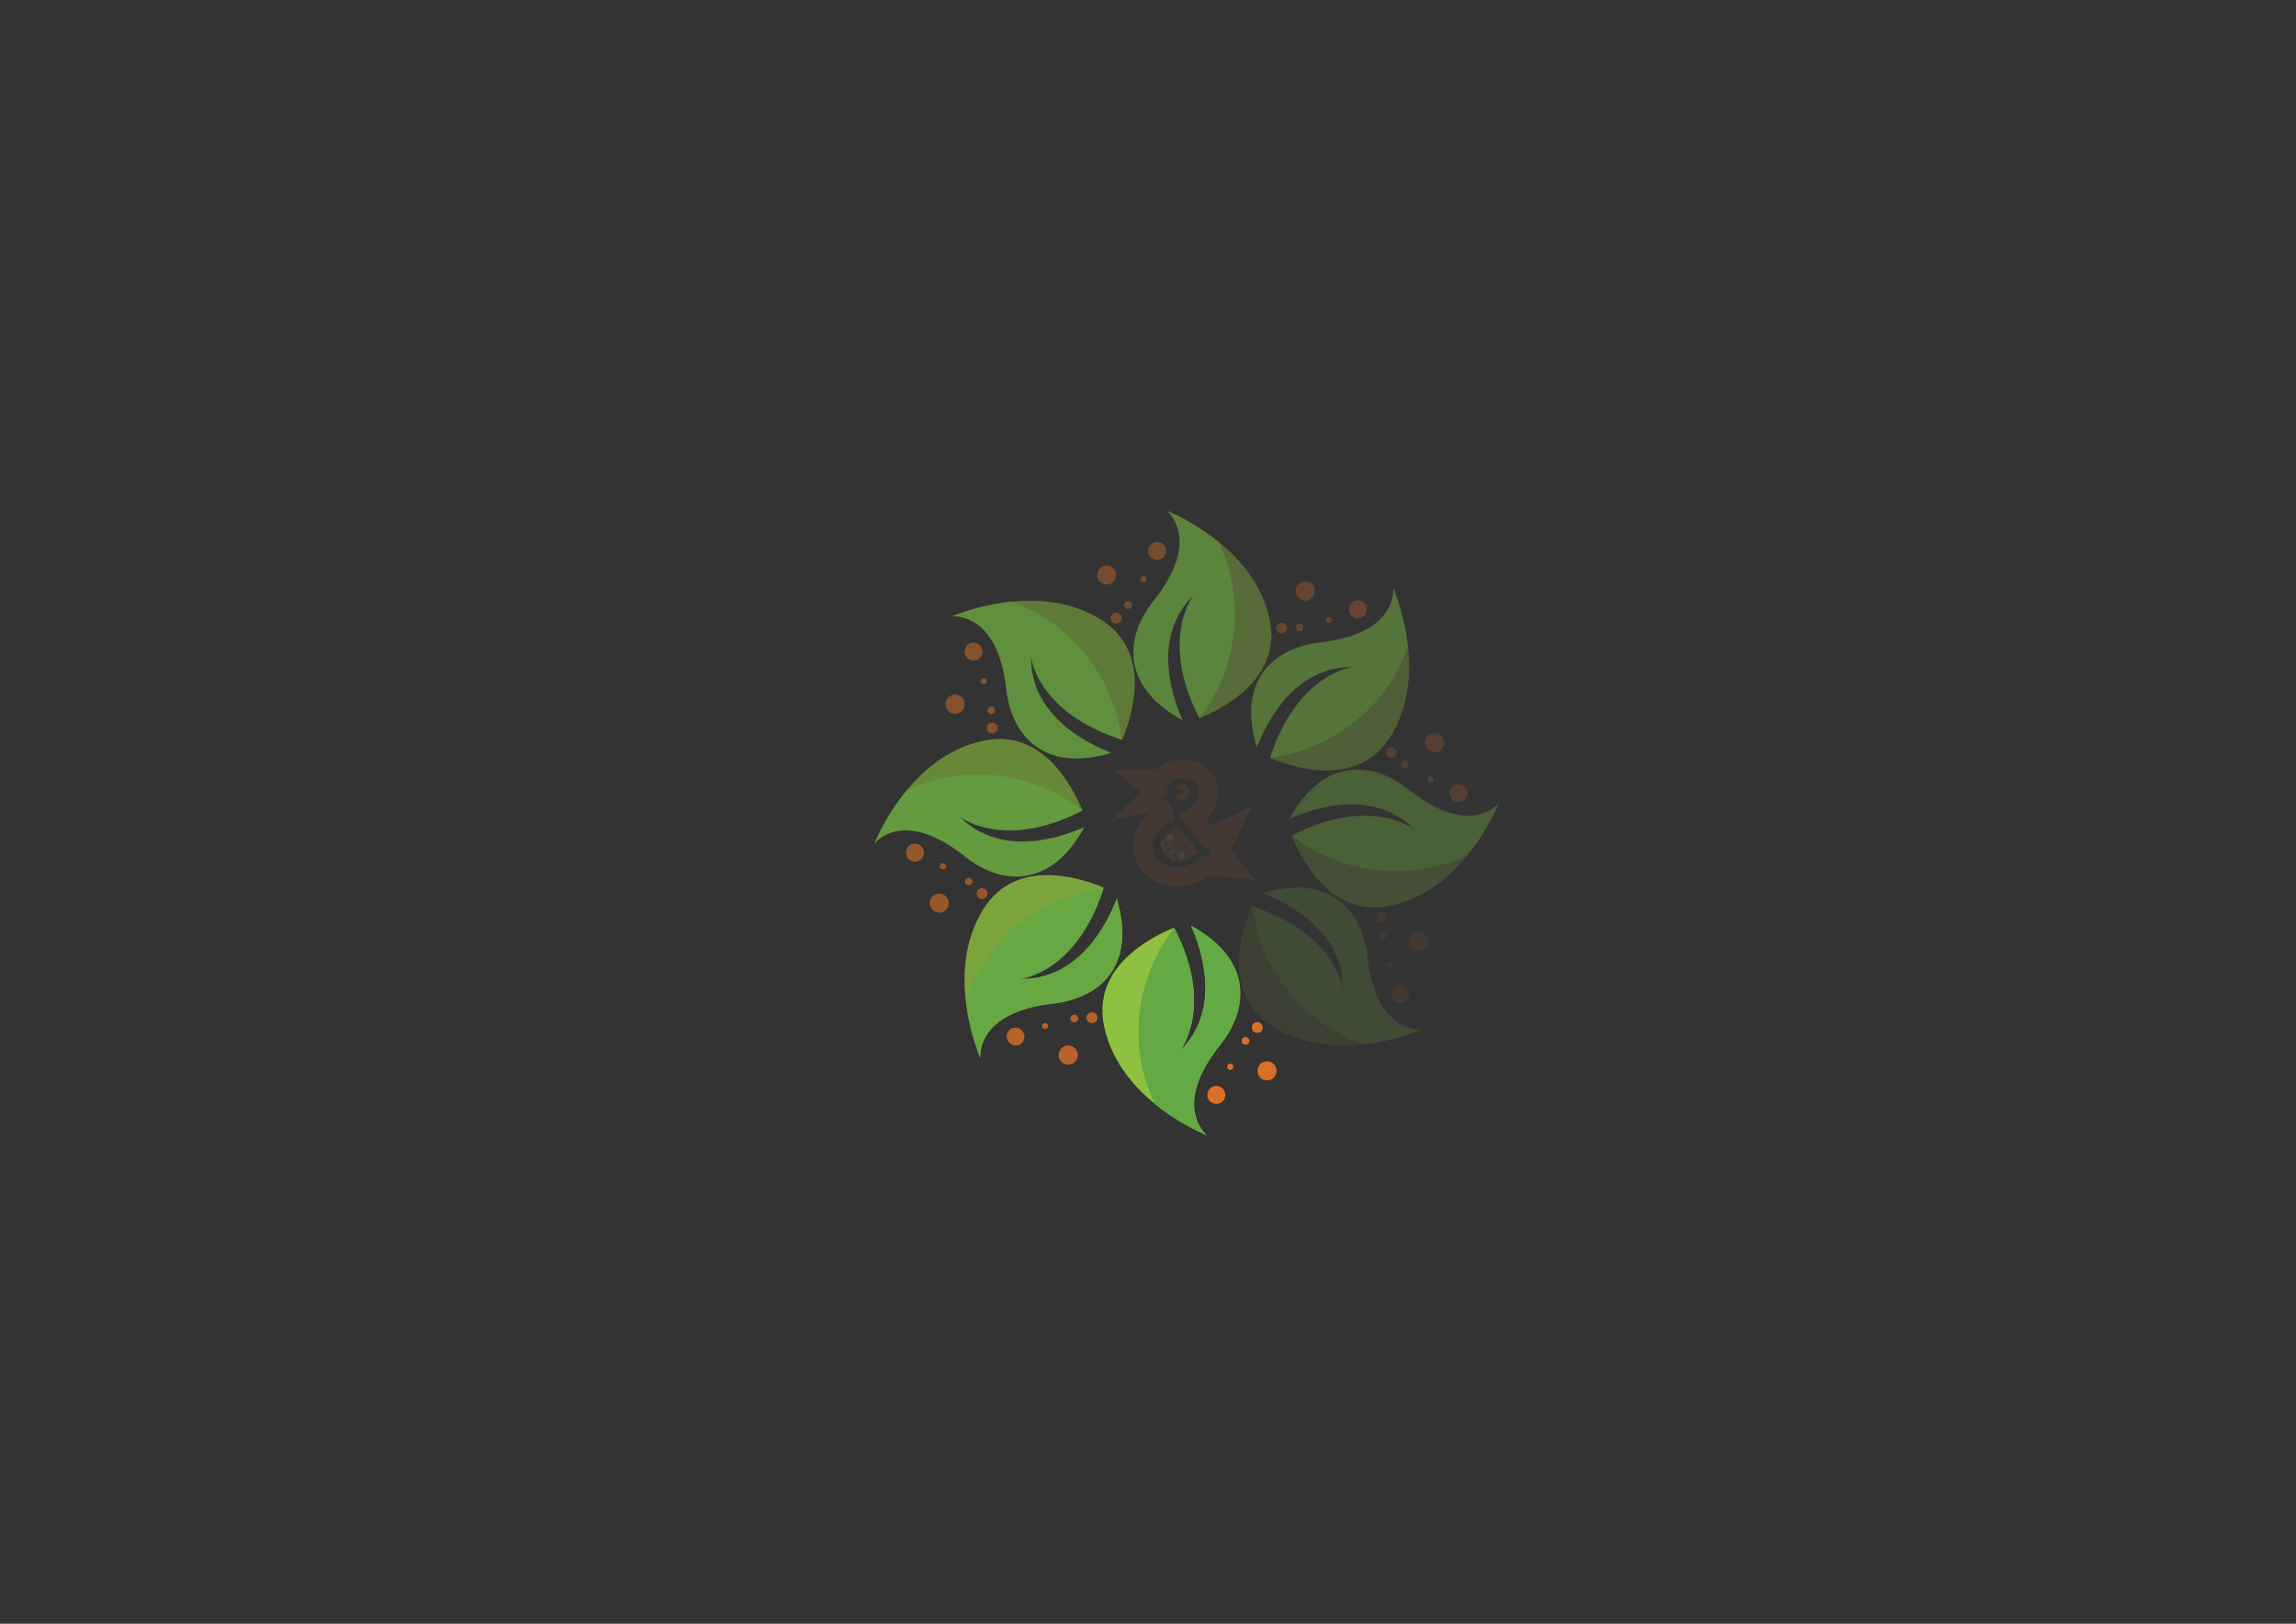 <?xml version="1.0" encoding="utf-8"?>
<!-- Generator: Adobe Illustrator 25.2.1, SVG Export Plug-In . SVG Version: 6.00 Build 0)  -->
<svg version="1.1" id="Layer_1" xmlns="http://www.w3.org/2000/svg" xmlns:xlink="http://www.w3.org/1999/xlink" x="0px" y="0px"
	 viewBox="0 0 841.9 595.3" style="enable-background:new 0 0 841.9 595.3;" xml:space="preserve">
<rect x="0" y="0" width="841.9" height="595.3" fill="#333333" stroke="none"/>
<style type="text/css">
	.st0{opacity:0.1;fill:#8DC13F;enable-background:new    ;}
	.st1{opacity:0.1;fill:#63A944;enable-background:new    ;}
	.st2{opacity:0.1;fill:#DA7027;}
	.st3{opacity:0.1;}
	.st4{fill:#DA7027;}
	.st5{opacity:0.5;fill:#8DC13F;enable-background:new    ;}
	.st6{opacity:0.5;fill:#63A944;enable-background:new    ;}
	.st7{opacity:0.5;fill:#DA7027;}
	.st8{opacity:0.5;}
	.st9{fill:#8DC13F;}
	.st10{fill:#63A944;}
	.st11{opacity:0.4;fill:#8DC13F;enable-background:new    ;}
	.st12{opacity:0.4;fill:#63A944;enable-background:new    ;}
	.st13{opacity:0.4;fill:#DA7027;}
	.st14{opacity:0.4;}
	.st15{opacity:0.8;fill:#8DC13F;enable-background:new    ;}
	.st16{opacity:0.8;fill:#63A944;enable-background:new    ;}
	.st17{opacity:0.8;fill:#DA7027;}
	.st18{opacity:0.8;}
	.st19{opacity:0.3;fill:#8DC13F;enable-background:new    ;}
	.st20{opacity:0.3;fill:#63A944;enable-background:new    ;}
	.st21{opacity:0.3;fill:#DA7027;}
	.st22{opacity:0.3;}
	.st23{opacity:0.6;fill:#8DC13F;enable-background:new    ;}
	.st24{opacity:0.6;fill:#63A944;enable-background:new    ;}
	.st25{opacity:0.6;fill:#DA7027;}
	.st26{opacity:0.6;}
	.st27{opacity:0.2;fill:#8DC13F;enable-background:new    ;}
	.st28{opacity:0.2;fill:#63A944;enable-background:new    ;}
	.st29{opacity:0.2;fill:#DA7027;}
	.st30{opacity:0.2;}
	.st31{fill:none;stroke:#DA7027;stroke-width:7;stroke-miterlimit:10;}
	.st32{fill:#FFFFFF;}
</style>
<g>
	<g>
		<path class="st0" d="M521.4,377.5c0,0-16.8,2.2-20-26.9c-1.8-15.9-13-30.7-38.4-23.1c9.5,3.7,29.8,14,29.4,35.5
			c0,0-2.1-20.6-33.5-30.7c-3.9,9.3-10.7,31.7,7.1,43.6C489.9,391.5,521.4,377.5,521.4,377.5z"/>
		<path class="st1" d="M459.2,332.2c2.8,22.6,18.1,42.6,40.4,50.6c12.4-1.2,21.8-5.4,21.8-5.4s-16.8,2.2-20-26.9
			c-1.8-15.9-13-30.7-38.4-23.1c9.5,3.7,29.8,14,29.4,35.5C492.6,362.7,490.4,342.2,459.2,332.2z"/>
		<circle class="st2" cx="506.6" cy="336.4" r="2"/>
		<g class="st3">
			<circle class="st4" cx="506.9" cy="343" r="1.4"/>
			<circle class="st4" cx="520.2" cy="345.1" r="3.5"/>
			<circle class="st4" cx="509.7" cy="353.7" r="1.1"/>
			<path class="st4" d="M512.6,367.6c-1.8-0.5-2.8-2.2-2.3-4c0.5-1.8,2.2-2.8,4-2.3c1.7,0.4,2.8,2.2,2.3,4S514.3,368.1,512.6,367.6z
				"/>
		</g>
		<path class="st5" d="M349,226c0,0,16.8-2.2,20,26.9c1.8,15.9,13,30.7,38.4,23.1c-9.5-3.7-29.8-14-29.4-35.5
			c0,0,2.1,20.6,33.5,30.7c3.9-9.3,10.7-31.7-7.1-43.6C380.6,212,349,226,349,226z"/>
		<path class="st6" d="M411.3,271.2c-2.8-22.6-18.1-42.6-40.4-50.6c-12.4,1.2-21.8,5.4-21.8,5.4s16.8-2.2,20,26.9
			c1.8,15.9,13,30.7,38.4,23.1c-9.5-3.7-29.8-14-29.4-35.5C377.9,240.7,380,261.2,411.3,271.2z"/>
		<circle class="st7" cx="363.8" cy="266.9" r="2"/>
		<g class="st8">
			<circle class="st4" cx="363.5" cy="260.4" r="1.4"/>
			<circle class="st4" cx="350.2" cy="258.2" r="3.5"/>
			<circle class="st4" cx="360.7" cy="249.7" r="1.1"/>
			<circle class="st4" cx="357" cy="238.9" r="3.3"/>
		</g>
		<path class="st9" d="M442.6,416.2c0,0-13.4-10.3,4.9-33.2c10-12.4,12.5-30.9-10.7-43.6c4.1,9.3,11.2,31-4.2,46
			c0,0,13.1-16.1-2.1-45.3c-9.3,3.8-30,14.8-25.7,35.9C410.4,403.8,442.6,416.2,442.6,416.2z"/>
		<path class="st10" d="M430.6,340.2c-14.1,18-17.3,42.9-7.3,64.4c9.6,7.9,19.2,11.6,19.2,11.6s-13.4-10.3,4.9-33.2
			c10-12.4,12.5-30.9-10.7-43.6c4.1,9.3,11.2,31-4.2,46C432.5,385.4,445.6,369.4,430.6,340.2z"/>
		<circle class="st4" cx="461" cy="376.7" r="2"/>
		<g>
			<circle class="st4" cx="456.7" cy="381.6" r="1.4"/>
			<circle class="st4" cx="464.6" cy="392.6" r="3.5"/>
			<path class="st4" d="M450.1,391.7c-0.3-0.6-0.1-1.3,0.4-1.6c0.6-0.3,1.3-0.1,1.6,0.4c0.3,0.6,0.1,1.3-0.4,1.6
				C451.1,392.4,450.4,392.2,450.1,391.7z"/>
			
				<ellipse transform="matrix(0.707 -0.707 0.707 0.707 -153.19 433.023)" class="st4" cx="446.1" cy="401.4" rx="3.3" ry="3.3"/>
		</g>
		<path class="st11" d="M427.8,187.2c0,0,13.4,10.3-4.9,33.2c-10,12.4-12.5,30.9,10.7,43.6c-4.1-9.3-11.2-31,4.2-46
			c0,0-13.1,16.1,2.1,45.3c9.3-3.8,30-14.8,25.7-35.9C460,199.6,427.8,187.2,427.8,187.2z"/>
		<path class="st12" d="M439.7,263.3c14.1-18,17.3-42.9,7.3-64.4c-9.6-7.9-19.2-11.6-19.2-11.6s13.4,10.3-4.9,33.2
			c-10,12.4-12.5,30.9,10.7,43.6c-4.1-9.3-11.2-31,4.2-46C437.8,218.1,424.8,234.1,439.7,263.3z"/>
		<circle class="st13" cx="409.3" cy="226.6" r="2"/>
		<g class="st14">
			<circle class="st4" cx="413.7" cy="221.8" r="1.4"/>
			<circle class="st4" cx="405.8" cy="210.8" r="3.5"/>
			<circle class="st4" cx="419.3" cy="212.3" r="1.1"/>
			<circle class="st4" cx="424.3" cy="202" r="3.3"/>
		</g>
		<path class="st15" d="M359.5,387.9c0,0-2.2-16.8,26.9-20c15.9-1.8,30.7-13,23.1-38.4c-3.7,9.5-14,29.8-35.5,29.4
			c0,0,20.6-2.1,30.7-33.5c-9.3-3.9-31.7-10.7-43.6,7.1C345.4,356.3,359.5,387.9,359.5,387.9z"/>
		<path class="st16" d="M404.7,325.7c-22.6,2.8-42.6,18.1-50.6,40.4c1.2,12.4,5.4,21.8,5.4,21.8s-2.2-16.8,26.9-20
			c15.9-1.8,30.7-13,23.1-38.4c-3.7,9.5-14,29.8-35.5,29.4C374.1,359,394.8,356.9,404.7,325.7z"/>
		<circle class="st17" cx="400.4" cy="373.1" r="2"/>
		<g class="st18">
			<circle class="st4" cx="393.9" cy="373.4" r="1.4"/>
			<path class="st4" d="M388.3,385.9c0.5-1.9,2.5-3,4.3-2.5c1.9,0.5,3,2.5,2.5,4.3c-0.5,1.9-2.5,3-4.3,2.5
				C389,389.7,387.8,387.8,388.3,385.9z"/>
			<circle class="st4" cx="383.2" cy="376.2" r="1.1"/>
			<path class="st4" d="M369.2,379.2c0.5-1.8,2.2-2.8,4-2.3c1.7,0.4,2.8,2.2,2.3,4c-0.5,1.8-2.2,2.8-4,2.3
				C369.9,382.6,368.8,380.9,369.2,379.2z"/>
		</g>
		<path class="st19" d="M510.9,215.5c0,0,2.2,16.8-26.9,20c-15.9,1.8-30.7,13-23.1,38.4c3.7-9.5,14-29.8,35.5-29.4
			c0,0-20.6,2.1-30.6,33.4c9.3,3.9,31.7,10.7,43.6-7.1C524.9,247.1,510.9,215.5,510.9,215.5z"/>
		<path class="st20" d="M465.6,277.8c22.6-2.8,42.6-18.1,50.6-40.4c-1.2-12.4-5.4-21.8-5.4-21.8s2.2,16.8-26.9,20
			c-15.9,1.8-30.7,13-23.1,38.4c3.7-9.5,14-29.8,35.5-29.4C496.2,244.4,475.7,246.6,465.6,277.8z"/>
		<circle class="st21" cx="470" cy="230.3" r="2"/>
		<g class="st22">
			<circle class="st4" cx="476.5" cy="230" r="1.4"/>
			<path class="st4" d="M482,217.6c-0.5,1.9-2.5,3-4.3,2.5c-1.9-0.5-3-2.5-2.5-4.3c0.5-1.9,2.5-3,4.3-2.5
				C481.5,213.8,482.5,215.7,482,217.6z"/>
			<circle class="st4" cx="487.2" cy="227.3" r="1.1"/>
			<circle class="st4" cx="497.9" cy="223.4" r="3.3"/>
		</g>
		<path class="st23" d="M320.7,309.2c0,0,10.3-13.4,33.2,4.9c12.4,10,30.9,12.5,43.6-10.7c-9.3,4.1-31,11.2-46-4.2
			c0,0,16.1,13.1,45.4-2c-3.8-9.3-14.8-30-35.9-25.7C333.2,276.9,320.7,309.2,320.7,309.2z"/>
		<path class="st24" d="M396.8,297.1c-18-14.1-42.9-17.3-64.4-7.3c-7.9,9.6-11.6,19.2-11.6,19.2s10.3-13.4,33.2,4.9
			c12.4,10,30.9,12.5,43.6-10.7c-9.3,4.1-31,11.2-46-4.2C351.5,299,367.6,312.1,396.8,297.1z"/>
		<circle class="st25" cx="360.1" cy="327.6" r="2"/>
		<g class="st26">
			<path class="st4" d="M354.5,322c0.7-0.4,1.6-0.1,1.9,0.5c0.4,0.7,0.1,1.6-0.5,1.9c-0.7,0.4-1.6,0.1-1.9-0.5
				C353.6,323.2,353.9,322.4,354.5,322z"/>
			<circle class="st4" cx="344.4" cy="331.1" r="3.5"/>
			<path class="st4" d="M345.2,316.6c0.6-0.3,1.3-0.1,1.6,0.4c0.3,0.6,0.1,1.3-0.4,1.6c-0.6,0.3-1.3,0.1-1.6-0.4
				C344.5,317.6,344.6,316.9,345.2,316.6z"/>
			<circle class="st4" cx="335.5" cy="312.6" r="3.3"/>
		</g>
		<path class="st27" d="M549.7,294.3c0,0-10.3,13.4-33.2-4.9c-12.4-10-30.9-12.5-43.6,10.7c9.3-4.1,31-11.2,46,4.2
			c0,0-16.1-13.1-45.3,2.1c3.8,9.3,14.8,30,35.9,25.7C537.3,326.5,549.7,294.3,549.7,294.3z"/>
		<path class="st28" d="M473.6,306.3c18,14.1,42.9,17.3,64.4,7.3c7.9-9.6,11.6-19.2,11.6-19.2s-10.3,13.4-33.2-4.9
			c-12.4-10-30.9-12.5-43.6,10.7c9.3-4.1,31-11.2,46,4.2C518.9,304.3,502.8,291.3,473.6,306.3z"/>
		<circle class="st29" cx="510.2" cy="275.8" r="2"/>
		<g class="st30">
			<circle class="st4" cx="515.1" cy="280.2" r="1.4"/>
			<circle class="st4" cx="526" cy="272.3" r="3.5"/>
			<circle class="st4" cx="524.6" cy="285.7" r="1.1"/>
			
				<ellipse transform="matrix(0.707 -0.707 0.707 0.707 -48.948 463.361)" class="st4" cx="534.9" cy="290.8" rx="3.3" ry="3.3"/>
		</g>
	</g>
	<g class="st3">
		<path class="st31" d="M423.7,290.1l-5.5-4.5h4.7c0,0,2.5,0.4,4-1.3c1.5-1.7,5.8-3.1,9.2-2.2c3.4,0.9,5.9,3.4,6.6,5.5
			c0.7,2.2,0.4,5.3-0.5,7.2s-4.8,5-4.8,5l5.7,7.2l8.5-4l-4.4,9.3l5,6l-9.6-1c0,0-6.6,5.2-12.9,4.1s-9.4-4.1-10.6-9.8
			c-0.6-6.4,4-11.1,7.7-12.7c-0.8-5.3-8.3-3.8-8.3-3.8L423.7,290.1z"/>
		<path class="st4" d="M431,292.2c1.1,1.7,3.3,1,3.3,1s3.1-1.1,1.4-4.5c-2.2-3-4.7-0.1-4.7-0.1l2.4,1.7L431,292.2z"/>
		<path class="st4" d="M431.5,302.5l8.1,9.8c0,0-3.4,3.1-6.2,3.3c-2.9,0.3-5-0.1-6.6-2.6c-1.5-2.8-1.3-4.7,0-6.4
			C428.1,305,431.5,302.5,431.5,302.5z"/>
		<path class="st32" d="M426.8,311.2c-0.3-0.2-0.5-0.4-0.7-0.8c-0.1-0.2-0.2-0.4-0.3-0.6c-0.2-0.8-0.1-1.5,0.5-2.2
			c0,0.1,0,0.2,0,0.4c0,0.1-0.1,0.2-0.1,0.3c-0.1,0.2-0.1,0.4-0.1,0.6c0,0.1,0,0.3,0,0.5s0.1,0.5,0.3,0.7c0.1,0.2,0.3,0.4,0.5,0.5
			s0.4,0.2,0.5,0.2c0.3,0,0.6-0.1,0.9-0.3c0.4-0.2,0.7-0.6,0.8-1.2c0.2-0.5,0.2-1.1,0.2-1.8c0.2,0.8,0.1,1.5,0,2.1
			c-0.2,0.6-0.5,1.1-1,1.4c-0.2,0.1-0.4,0.2-0.6,0.2C427.4,311.5,427.1,311.4,426.8,311.2z M428.6,305.6h0.3
			c0.5,0.3,0.8,0.6,1.1,0.9c0.3,0.3,0.4,0.6,0.4,1c0,0.1,0,0.2,0,0.3c0,0.2-0.1,0.3-0.3,0.4c-0.1,0.1-0.3,0.3-0.6,0.4
			c0-0.2,0-0.4,0-0.5c0-0.4-0.1-0.8-0.3-1.1v0.2c-0.1,0.3-0.1,0.6-0.2,0.8c-0.1,0.2-0.2,0.4-0.3,0.6c-0.3-0.1-0.5-0.3-0.7-0.4
			s-0.3-0.3-0.3-0.5s0-0.3,0.1-0.5c0.1-0.1,0.2-0.3,0.4-0.5c0.2-0.2,0.3-0.3,0.4-0.5c0.1-0.1,0.1-0.2,0.1-0.4
			C428.7,305.8,428.7,305.7,428.6,305.6z"/>
		<path class="st32" d="M429.1,312.3c0.2-0.1,0.4-0.3,0.6-0.3c0.5-0.2,1.1-0.1,1.7,0.1s1.2,0.7,1.7,1.3c-0.5-0.4-1-0.7-1.5-0.9
			c-0.5-0.2-1-0.2-1.4-0.1c-0.3,0.1-0.5,0.3-0.7,0.5c-0.1,0.1-0.2,0.3-0.2,0.5s0,0.5,0.1,0.7c0.1,0.3,0.2,0.5,0.4,0.7
			c0.1,0.1,0.3,0.2,0.4,0.3c0.1,0.1,0.3,0.2,0.5,0.2c0.1,0,0.2,0.1,0.3,0.1c0.1,0.1,0.2,0.1,0.3,0.2c-0.9,0-1.5-0.3-2-1
			c-0.1-0.2-0.2-0.4-0.3-0.6c-0.1-0.4-0.2-0.7-0.1-1.1C428.8,312.7,429,312.5,429.1,312.3z M434.2,314.8c-0.1-0.1-0.2-0.1-0.4-0.1
			c-0.1,0-0.3,0-0.6,0c-0.3,0-0.5,0-0.7,0s-0.3-0.1-0.4-0.2s-0.2-0.3-0.2-0.5s0-0.5,0.1-0.8c0.2,0,0.4,0.1,0.6,0.2s0.5,0.2,0.7,0.3
			l0.2,0.1c-0.1-0.3-0.3-0.7-0.7-0.9c-0.1-0.1-0.3-0.2-0.5-0.3c0.3-0.1,0.5-0.2,0.7-0.2s0.4,0,0.5,0.1c0.1,0,0.1,0.1,0.2,0.2
			c0.3,0.2,0.4,0.5,0.5,0.9s0.1,0.9,0,1.4l-0.2,0.2C434.3,315,434.3,314.9,434.2,314.8z"/>
	</g>
</g>
</svg>
